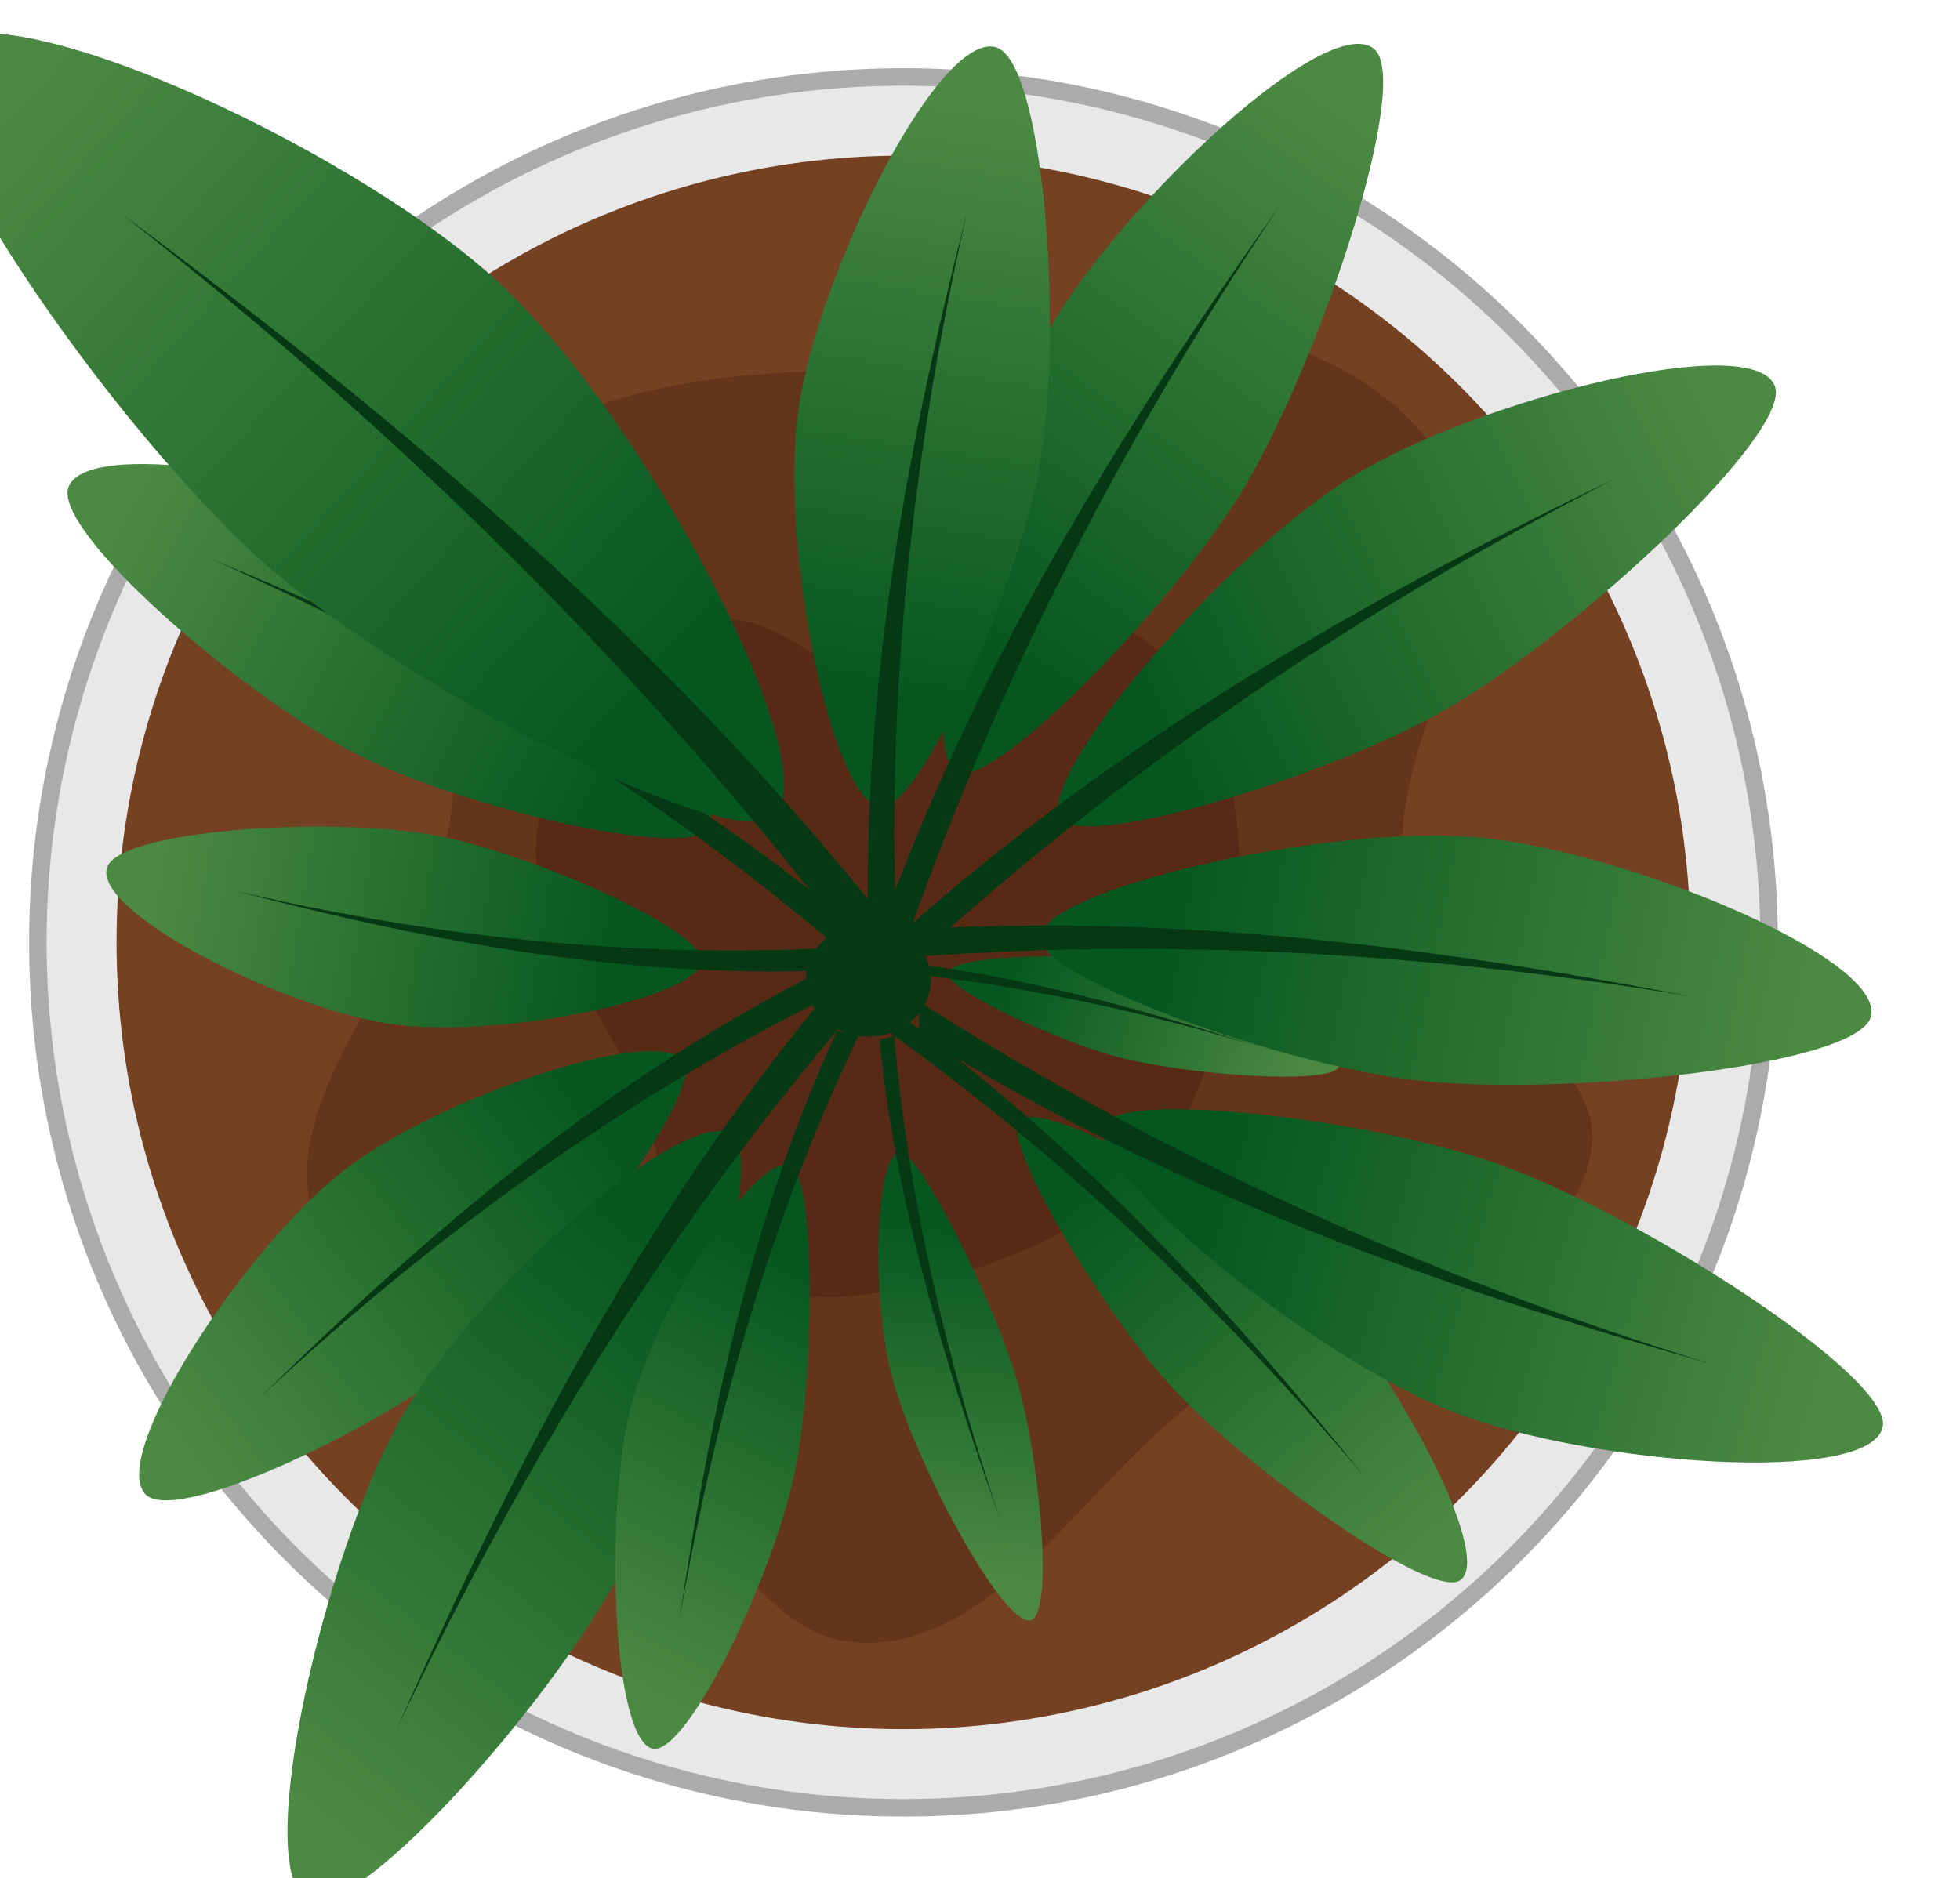 <?xml version="1.0" encoding="UTF-8" standalone="no"?>
<!-- Created with Inkscape (http://www.inkscape.org/) -->

<svg
   width="55.971mm"
   height="53.643mm"
   viewBox="0 0 55.971 53.643"
   version="1.1"
   id="svg1"
   inkscape:version="1.3.2 (091e20e, 2023-11-25, custom)"
   sodipodi:docname="regular_plant_pot.svg"
   xmlns:inkscape="http://www.inkscape.org/namespaces/inkscape"
   xmlns:sodipodi="http://sodipodi.sourceforge.net/DTD/sodipodi-0.dtd"
   xmlns:xlink="http://www.w3.org/1999/xlink"
   xmlns="http://www.w3.org/2000/svg"
   xmlns:svg="http://www.w3.org/2000/svg">
  <sodipodi:namedview
     id="namedview1"
     pagecolor="#ffffff"
     bordercolor="#666666"
     borderopacity="1"
     inkscape:showpageshadow="2"
     inkscape:pageopacity="0.0"
     inkscape:pagecheckerboard="true"
     inkscape:deskcolor="#d1d1d1"
     inkscape:document-units="mm"
     inkscape:zoom="0.69219276"
     inkscape:cx="171.19509"
     inkscape:cy="0.72234214"
     inkscape:window-width="1920"
     inkscape:window-height="991"
     inkscape:window-x="-9"
     inkscape:window-y="-9"
     inkscape:window-maximized="1"
     inkscape:current-layer="g605"
     showborder="true"
     labelstyle="default" />
  <defs
     id="defs1">
    <linearGradient
       id="swatch2303"
       inkscape:swatch="solid"
       gradientTransform="matrix(0,6.3066247e-5,0.003,0,-1719.497,1972.937)">
      <stop
         style="stop-color:#ababab;stop-opacity:1;"
         offset="0"
         id="stop2303" />
    </linearGradient>
    <linearGradient
       inkscape:collect="always"
       xlink:href="#linearGradient520"
       id="linearGradient594"
       gradientUnits="userSpaceOnUse"
       x1="2643.287"
       y1="-4601.611"
       x2="2669.236"
       y2="-4769.801" />
    <linearGradient
       id="linearGradient520"
       inkscape:collect="always">
      <stop
         style="stop-color:#06571f;stop-opacity:1;"
         offset="0"
         id="stop521" />
      <stop
         style="stop-color:#4c8a44;stop-opacity:1;"
         offset="1"
         id="stop522" />
    </linearGradient>
    <linearGradient
       inkscape:collect="always"
       xlink:href="#linearGradient520"
       id="linearGradient1"
       gradientUnits="userSpaceOnUse"
       x1="2643.287"
       y1="-4601.611"
       x2="2669.236"
       y2="-4769.801" />
    <linearGradient
       inkscape:collect="always"
       xlink:href="#linearGradient520"
       id="linearGradient2"
       gradientUnits="userSpaceOnUse"
       x1="2643.287"
       y1="-4601.611"
       x2="2669.236"
       y2="-4769.801" />
    <linearGradient
       inkscape:collect="always"
       xlink:href="#linearGradient520"
       id="linearGradient3"
       gradientUnits="userSpaceOnUse"
       x1="2643.287"
       y1="-4601.611"
       x2="2669.236"
       y2="-4769.801" />
    <linearGradient
       inkscape:collect="always"
       xlink:href="#linearGradient520"
       id="linearGradient4"
       gradientUnits="userSpaceOnUse"
       x1="2643.287"
       y1="-4601.611"
       x2="2669.236"
       y2="-4769.801" />
    <linearGradient
       inkscape:collect="always"
       xlink:href="#linearGradient520"
       id="linearGradient5"
       gradientUnits="userSpaceOnUse"
       x1="2643.287"
       y1="-4601.611"
       x2="2669.236"
       y2="-4769.801" />
    <linearGradient
       inkscape:collect="always"
       xlink:href="#linearGradient520"
       id="linearGradient6"
       gradientUnits="userSpaceOnUse"
       x1="2643.287"
       y1="-4601.611"
       x2="2669.236"
       y2="-4769.801" />
    <linearGradient
       inkscape:collect="always"
       xlink:href="#linearGradient520"
       id="linearGradient7"
       gradientUnits="userSpaceOnUse"
       x1="2643.287"
       y1="-4601.611"
       x2="2669.236"
       y2="-4769.801" />
    <linearGradient
       inkscape:collect="always"
       xlink:href="#linearGradient520"
       id="linearGradient8"
       gradientUnits="userSpaceOnUse"
       x1="2643.287"
       y1="-4601.611"
       x2="2669.236"
       y2="-4769.801" />
    <linearGradient
       inkscape:collect="always"
       xlink:href="#linearGradient520"
       id="linearGradient9"
       gradientUnits="userSpaceOnUse"
       x1="2643.287"
       y1="-4601.611"
       x2="2669.236"
       y2="-4769.801" />
    <linearGradient
       inkscape:collect="always"
       xlink:href="#linearGradient520"
       id="linearGradient10"
       gradientUnits="userSpaceOnUse"
       x1="2643.287"
       y1="-4601.611"
       x2="2669.236"
       y2="-4769.801" />
    <linearGradient
       inkscape:collect="always"
       xlink:href="#linearGradient520"
       id="linearGradient11"
       gradientUnits="userSpaceOnUse"
       x1="2643.287"
       y1="-4601.611"
       x2="2669.236"
       y2="-4769.801" />
    <linearGradient
       inkscape:collect="always"
       xlink:href="#linearGradient520"
       id="linearGradient12"
       gradientUnits="userSpaceOnUse"
       x1="2643.287"
       y1="-4601.611"
       x2="2669.236"
       y2="-4769.801" />
    <linearGradient
       inkscape:collect="always"
       xlink:href="#linearGradient520"
       id="linearGradient13"
       gradientUnits="userSpaceOnUse"
       x1="2643.287"
       y1="-4601.611"
       x2="2669.236"
       y2="-4769.801" />
  </defs>
  <g
     inkscape:label="Layer 1"
     inkscape:groupmode="layer"
     id="layer1"
     transform="translate(-99.385,-143.776)">
    <g
       id="g605"
       inkscape:label="pots"
       transform="matrix(0.3,0,0,0.3,-1702.301,863.158)"
       style="display:inline;stroke-width:3.329">
      <g
         id="g1991"
         transform="translate(1823.21,-476.704)">
        <g
           id="g1990"
           transform="translate(-313.479,-23.443)">
          <path
             style="color:#000000;fill:#e8e8e8;stroke:url(#swatch2303);stroke-linecap:round;stroke-linejoin:round;stroke-opacity:1;-inkscape-stroke:none;paint-order:fill markers stroke"
             d="m 4581.891,-1889.633 c -45.008,0 -81.566,36.558 -81.566,81.566 0,45.009 36.558,81.566 81.566,81.566 45.008,0 81.566,-36.558 81.566,-81.566 0,-45.009 -36.558,-81.566 -81.566,-81.566 z m 0,6.658 c 41.41,0 74.908,33.498 74.908,74.908 0,41.41 -33.498,74.908 -74.908,74.908 -41.41,0 -74.908,-33.498 -74.908,-74.908 0,-41.41 33.498,-74.908 74.908,-74.908 z"
             id="path1975" />
          <ellipse
             style="fill:#744123;fill-opacity:1;stroke:none;stroke-width:9.988;stroke-linecap:round;stroke-linejoin:round;stroke-dasharray:none;stroke-opacity:1;paint-order:fill markers stroke"
             id="ellipse1989"
             cx="4583.135"
             cy="-1807.926"
             rx="78.237"
             ry="78.238" />
          <path
             style="fill:#65351b;fill-opacity:1;stroke:none;stroke-width:9.988;stroke-linecap:round;stroke-linejoin:round;stroke-dasharray:none;stroke-opacity:1;paint-order:fill markers stroke"
             d="m 4577.466,-1862.521 c -13.54,0.016 -30.573,1.915 -38.527,12.872 -5.893,8.117 1.426,20.197 -0.225,30.091 -2.218,13.293 -17.06,25.538 -12.839,38.337 3.884,11.777 20.715,13.689 30.483,21.329 7.39,5.779 11.847,18.043 21.218,18.492 13.66,0.654 21.984,-16.29 33.363,-23.876 11.862,-7.908 33.447,-8.574 36.352,-22.531 2.076,-9.977 -14.905,-15.256 -17.403,-25.136 -3.212,-12.701 9.838,-27.18 4.324,-39.064 -3.461,-7.458 -12.294,-12.912 -20.473,-13.759 -7.411,-0.768 -13.267,8.158 -20.714,8.402 -5.461,0.178 -10.096,-5.163 -15.56,-5.157 z"
             id="path1989"
             sodipodi:nodetypes="aaaaaaaaaaaaa" />
          <path
             style="fill:#572a15;fill-opacity:1;stroke:none;stroke-width:9.988;stroke-linecap:round;stroke-linejoin:round;stroke-dasharray:none;stroke-opacity:1;paint-order:fill markers stroke"
             d="m 4563.654,-1838.58 c -8.189,2.119 -15.07,10.914 -16.543,19.243 -1.683,9.515 6.885,18.058 10.212,27.13 1.801,4.91 1.066,11.674 5.277,14.774 6.533,4.811 16.541,3.323 24.319,1.013 8.708,-2.586 18.412,-7.554 22.194,-15.814 6.21,-13.565 7.829,-35.68 -4.157,-44.564 -6.417,-4.757 -15.512,5.417 -23.477,4.809 -6.316,-0.482 -11.691,-8.18 -17.824,-6.593 z"
             id="path1990"
             sodipodi:nodetypes="aaaaaaaaa" />
          <ellipse
             style="fill:none;fill-opacity:1;stroke:#e8e8e8;stroke-width:6.659;stroke-linecap:round;stroke-linejoin:round;stroke-dasharray:none;stroke-opacity:1;paint-order:fill markers stroke"
             id="ellipse1990"
             cx="4581.891"
             cy="-1808.066"
             rx="78.237"
             ry="78.238" />
        </g>
        <g
           id="g1971"
           inkscape:label="palmes"
           style="display:inline;stroke-width:3.329"
           transform="matrix(0.334,0,0,0.334,3384.179,-317.974)">
          <g
             id="g594"
             transform="matrix(-0.564,0.756,0.756,0.564,7536.193,-3982.994)">
            <path
               style="fill:url(#linearGradient1);fill-opacity:1;stroke:none;stroke-width:0.881px;stroke-linecap:butt;stroke-linejoin:miter;stroke-opacity:1"
               d="m 2640.494,-4570.086 c -13.809,-3.08 -28.725,-75.827 -22.898,-114.217 5.84,-38.472 39.457,-106.215 55.881,-102.495 13.748,3.113 19.395,78.411 13.084,117.215 -5.867,36.074 -35.081,101.947 -46.068,99.496 z"
               id="path585"
               sodipodi:nodetypes="sasas" />
            <path
               style="fill:#043914;fill-opacity:1;stroke:none;stroke-width:0.881px;stroke-linecap:butt;stroke-linejoin:miter;stroke-opacity:1"
               d="m 2665.475,-4739.558 c -18.209,71.722 -31.841,144.729 -27.371,222.822 l 8.481,3.855 c -5.465,-75.693 1.746,-151.241 18.89,-226.677 z"
               id="path588"
               sodipodi:nodetypes="cccc" />
          </g>
          <g
             id="g596"
             transform="matrix(0.004,-0.783,0.783,0.004,6157.69,-2440.109)">
            <path
               style="fill:url(#linearGradient2);fill-opacity:1;stroke:none;stroke-width:0.881px;stroke-linecap:butt;stroke-linejoin:miter;stroke-opacity:1"
               d="m 2640.494,-4570.086 c -13.809,-3.08 -28.725,-75.827 -22.898,-114.217 5.84,-38.472 39.457,-106.215 55.881,-102.495 13.748,3.113 19.395,78.411 13.084,117.215 -5.867,36.074 -35.081,101.947 -46.068,99.496 z"
               id="path595"
               sodipodi:nodetypes="sasas" />
            <path
               style="fill:#043914;fill-opacity:1;stroke:none;stroke-width:0.881px;stroke-linecap:butt;stroke-linejoin:miter;stroke-opacity:1"
               d="m 2665.475,-4739.558 c -18.209,71.722 -31.841,144.729 -27.371,222.822 l 8.481,3.855 c -5.465,-75.693 1.746,-151.241 18.89,-226.677 z"
               id="path596"
               sodipodi:nodetypes="cccc" />
          </g>
          <g
             id="g599"
             transform="matrix(-0.05,0.39,-0.522,-0.065,406.43,-5849.869)">
            <path
               style="fill:url(#linearGradient3);fill-opacity:1;stroke:none;stroke-width:0.881px;stroke-linecap:butt;stroke-linejoin:miter;stroke-opacity:1"
               d="m 2640.494,-4570.086 c -13.809,-3.08 -28.725,-75.827 -22.898,-114.217 5.84,-38.472 39.457,-106.215 55.881,-102.495 13.748,3.113 19.395,78.411 13.084,117.215 -5.867,36.074 -35.081,101.947 -46.068,99.496 z"
               id="path597"
               sodipodi:nodetypes="sasas" />
            <path
               style="fill:#043914;fill-opacity:1;stroke:none;stroke-width:0.881px;stroke-linecap:butt;stroke-linejoin:miter;stroke-opacity:1"
               d="m 2665.475,-4739.558 c -18.209,71.722 -31.841,144.729 -27.371,222.822 l 8.481,3.855 c -5.465,-75.693 1.746,-151.241 18.89,-226.677 z"
               id="path598"
               sodipodi:nodetypes="cccc" />
          </g>
          <g
             id="g600"
             transform="matrix(-0.441,0.543,-0.646,-0.523,892.852,-8304.942)">
            <path
               style="fill:url(#linearGradient4);fill-opacity:1;stroke:none;stroke-width:0.881px;stroke-linecap:butt;stroke-linejoin:miter;stroke-opacity:1"
               d="m 2640.494,-4570.086 c -13.809,-3.08 -28.725,-75.827 -22.898,-114.217 5.84,-38.472 39.457,-106.215 55.881,-102.495 13.748,3.113 19.395,78.411 13.084,117.215 -5.867,36.074 -35.081,101.947 -46.068,99.496 z"
               id="path599"
               sodipodi:nodetypes="sasas" />
            <path
               style="fill:#043914;fill-opacity:1;stroke:none;stroke-width:0.881px;stroke-linecap:butt;stroke-linejoin:miter;stroke-opacity:1"
               d="m 2665.475,-4739.558 c -18.209,71.722 -31.841,144.729 -27.371,222.822 l 8.481,3.855 c -5.465,-75.693 1.746,-151.241 18.89,-226.677 z"
               id="path600"
               sodipodi:nodetypes="cccc" />
          </g>
          <g
             id="g602"
             transform="matrix(0.426,-0.899,-0.961,-0.531,-2812.537,-4531.773)">
            <path
               style="fill:url(#linearGradient5);fill-opacity:1;stroke:none;stroke-width:0.881px;stroke-linecap:butt;stroke-linejoin:miter;stroke-opacity:1"
               d="m 2640.494,-4570.086 c -13.809,-3.08 -28.725,-75.827 -22.898,-114.217 5.84,-38.472 39.457,-106.215 55.881,-102.495 13.748,3.113 19.395,78.411 13.084,117.215 -5.867,36.074 -35.081,101.947 -46.068,99.496 z"
               id="path601"
               sodipodi:nodetypes="sasas" />
            <path
               style="fill:#043914;fill-opacity:1;stroke:none;stroke-width:0.881px;stroke-linecap:butt;stroke-linejoin:miter;stroke-opacity:1"
               d="m 2665.475,-4739.558 c -18.209,71.722 -31.841,144.729 -27.371,222.822 l 8.481,3.855 c -5.465,-75.693 1.746,-151.241 18.89,-226.677 z"
               id="path602"
               sodipodi:nodetypes="cccc" />
          </g>
          <g
             id="g609"
             transform="matrix(-0.022,0.995,-1.096,0.044,-2264.425,-6959.806)">
            <path
               style="fill:url(#linearGradient6);fill-opacity:1;stroke:none;stroke-width:0.881px;stroke-linecap:butt;stroke-linejoin:miter;stroke-opacity:1"
               d="m 2640.494,-4570.086 c -13.809,-3.08 -28.725,-75.827 -22.898,-114.217 5.84,-38.472 39.457,-106.215 55.881,-102.495 13.748,3.113 19.395,78.411 13.084,117.215 -5.867,36.074 -35.081,101.947 -46.068,99.496 z"
               id="path603"
               sodipodi:nodetypes="sasas" />
            <path
               style="fill:#043914;fill-opacity:1;stroke:none;stroke-width:0.881px;stroke-linecap:butt;stroke-linejoin:miter;stroke-opacity:1"
               d="m 2665.475,-4739.558 c -18.209,71.722 -31.841,144.729 -27.371,222.822 l 8.481,3.855 c -5.465,-75.693 1.746,-151.241 18.89,-226.677 z"
               id="path606"
               sodipodi:nodetypes="cccc" />
          </g>
          <g
             id="g613"
             transform="matrix(0.577,0.811,-0.853,0.69,-2730.017,-3555.49)">
            <path
               style="fill:url(#linearGradient7);fill-opacity:1;stroke:none;stroke-width:0.881px;stroke-linecap:butt;stroke-linejoin:miter;stroke-opacity:1"
               d="m 2640.494,-4570.086 c -13.809,-3.08 -28.725,-75.827 -22.898,-114.217 5.84,-38.472 39.457,-106.215 55.881,-102.495 13.748,3.113 19.395,78.411 13.084,117.215 -5.867,36.074 -35.081,101.947 -46.068,99.496 z"
               id="path609"
               sodipodi:nodetypes="sasas" />
            <path
               style="fill:#043914;fill-opacity:1;stroke:none;stroke-width:0.881px;stroke-linecap:butt;stroke-linejoin:miter;stroke-opacity:1"
               d="m 2665.475,-4739.558 c -18.209,71.722 -31.841,144.729 -27.371,222.822 l 8.481,3.855 c -5.465,-75.693 1.746,-151.241 18.89,-226.677 z"
               id="path611"
               sodipodi:nodetypes="cccc" />
          </g>
          <g
             id="g765"
             transform="matrix(0.897,0.432,-0.414,1.016,-1598.344,-1077.824)">
            <path
               style="fill:url(#linearGradient8);fill-opacity:1;stroke:none;stroke-width:0.881px;stroke-linecap:butt;stroke-linejoin:miter;stroke-opacity:1"
               d="m 2640.494,-4570.086 c -13.809,-3.08 -28.725,-75.827 -22.898,-114.217 5.84,-38.472 39.457,-106.215 55.881,-102.495 13.748,3.113 19.395,78.411 13.084,117.215 -5.867,36.074 -35.081,101.947 -46.068,99.496 z"
               id="path613"
               sodipodi:nodetypes="sasas" />
            <path
               style="fill:#043914;fill-opacity:1;stroke:none;stroke-width:0.881px;stroke-linecap:butt;stroke-linejoin:miter;stroke-opacity:1"
               d="m 2665.475,-4739.558 c -18.209,71.722 -31.841,144.729 -27.371,222.822 l 8.481,3.855 c -5.465,-75.693 1.746,-151.241 18.89,-226.677 z"
               id="path614"
               sodipodi:nodetypes="cccc" />
          </g>
          <g
             id="g1141"
             transform="matrix(0.426,0.81,0.773,-0.447,4992.457,-8679.647)">
            <path
               style="fill:url(#linearGradient9);fill-opacity:1;stroke:none;stroke-width:0.881px;stroke-linecap:butt;stroke-linejoin:miter;stroke-opacity:1"
               d="m 2640.494,-4570.086 c -13.809,-3.08 -28.725,-75.827 -22.898,-114.217 5.84,-38.472 39.457,-106.215 55.881,-102.495 13.748,3.113 19.395,78.411 13.084,117.215 -5.867,36.074 -35.081,101.947 -46.068,99.496 z"
               id="path810"
               sodipodi:nodetypes="sasas" />
            <path
               style="fill:#043914;fill-opacity:1;stroke:none;stroke-width:0.881px;stroke-linecap:butt;stroke-linejoin:miter;stroke-opacity:1"
               d="m 2665.475,-4739.558 c -18.209,71.722 -31.841,144.729 -27.371,222.822 l 8.481,3.855 c -5.465,-75.693 1.746,-151.241 18.89,-226.677 z"
               id="path812"
               sodipodi:nodetypes="cccc" />
          </g>
          <g
             id="g1620"
             transform="matrix(0.761,0.828,0.677,-0.879,3683.174,-10680.218)"
             inkscape:transform-center-x="24.351417"
             inkscape:transform-center-y="38.989425">
            <path
               style="fill:url(#linearGradient10);fill-opacity:1;stroke:none;stroke-width:0.881px;stroke-linecap:butt;stroke-linejoin:miter;stroke-opacity:1"
               d="m 2640.494,-4570.086 c -13.809,-3.08 -28.725,-75.827 -22.898,-114.217 5.84,-38.472 39.457,-106.215 55.881,-102.495 13.748,3.113 19.395,78.411 13.084,117.215 -5.867,36.074 -35.081,101.947 -46.068,99.496 z"
               id="path1287"
               sodipodi:nodetypes="sasas" />
            <path
               style="fill:#043914;fill-opacity:1;stroke:none;stroke-width:0.881px;stroke-linecap:butt;stroke-linejoin:miter;stroke-opacity:1"
               d="m 2665.475,-4739.558 c -18.209,71.722 -31.841,144.729 -27.371,222.822 l 8.481,3.855 c -5.465,-75.693 1.746,-151.241 18.89,-226.677 z"
               id="path1288"
               sodipodi:nodetypes="cccc" />
          </g>
          <g
             id="g1739"
             transform="matrix(0.614,0.442,0.277,-0.699,2259.807,-8829.505)"
             inkscape:transform-center-x="9.6814764"
             inkscape:transform-center-y="30.148918">
            <path
               style="fill:url(#linearGradient11);fill-opacity:1;stroke:none;stroke-width:0.881px;stroke-linecap:butt;stroke-linejoin:miter;stroke-opacity:1"
               d="m 2640.494,-4570.086 c -13.809,-3.08 -28.725,-75.827 -22.898,-114.217 5.84,-38.472 39.457,-106.215 55.881,-102.495 13.748,3.113 19.395,78.411 13.084,117.215 -5.867,36.074 -35.081,101.947 -46.068,99.496 z"
               id="path1737"
               sodipodi:nodetypes="sasas" />
            <path
               style="fill:#043914;fill-opacity:1;stroke:none;stroke-width:0.881px;stroke-linecap:butt;stroke-linejoin:miter;stroke-opacity:1"
               d="m 2665.475,-4739.558 c -18.209,71.722 -31.841,144.729 -27.371,222.822 l 8.481,3.855 c -5.465,-75.693 1.746,-151.241 18.89,-226.677 z"
               id="path1738"
               sodipodi:nodetypes="cccc" />
          </g>
          <g
             id="g1915"
             transform="matrix(0.534,0.137,-0.088,-0.595,834.355,-7552.649)"
             inkscape:transform-center-x="-6.0111185"
             inkscape:transform-center-y="24.602874">
            <path
               style="fill:url(#linearGradient12);fill-opacity:1;stroke:none;stroke-width:0.881px;stroke-linecap:butt;stroke-linejoin:miter;stroke-opacity:1"
               d="m 2640.494,-4570.086 c -13.809,-3.08 -28.725,-75.827 -22.898,-114.217 5.84,-38.472 39.457,-106.215 55.881,-102.495 13.748,3.113 19.395,78.411 13.084,117.215 -5.867,36.074 -35.081,101.947 -46.068,99.496 z"
               id="path1913"
               sodipodi:nodetypes="sasas" />
            <path
               style="fill:#043914;fill-opacity:1;stroke:none;stroke-width:0.881px;stroke-linecap:butt;stroke-linejoin:miter;stroke-opacity:1"
               d="m 2665.475,-4739.558 c -18.209,71.722 -31.841,144.729 -27.371,222.822 l 8.481,3.855 c -5.465,-75.693 1.746,-151.241 18.89,-226.677 z"
               id="path1915"
               sodipodi:nodetypes="cccc" />
          </g>
          <ellipse
             style="opacity:1;fill:#043914;fill-opacity:1;stroke:none;stroke-width:4.602;stroke-dasharray:none;stroke-opacity:1;paint-order:stroke fill markers"
             id="path1971"
             cx="2637.427"
             cy="-4520.883"
             rx="17.787"
             ry="16.219" />
          <g
             id="g523"
             style="display:inline;stroke-width:3.329">
            <path
               style="fill:url(#linearGradient13);fill-opacity:1;stroke:none;stroke-width:0.881px;stroke-linecap:butt;stroke-linejoin:miter;stroke-opacity:1"
               d="m 2640.494,-4570.086 c -13.809,-3.08 -28.725,-75.827 -22.898,-114.217 5.84,-38.472 39.457,-106.215 55.881,-102.495 13.748,3.113 19.395,78.411 13.084,117.215 -5.867,36.074 -35.081,101.947 -46.068,99.496 z"
               id="path520"
               sodipodi:nodetypes="sasas" />
            <path
               style="fill:#043914;fill-opacity:1;stroke:none;stroke-width:0.881px;stroke-linecap:butt;stroke-linejoin:miter;stroke-opacity:1"
               d="m 2665.475,-4739.558 c -18.209,71.722 -31.841,144.729 -27.371,222.822 l 8.481,3.855 c -5.465,-75.693 1.746,-151.241 18.89,-226.677 z"
               id="path519"
               sodipodi:nodetypes="cccc" />
          </g>
          <g
             id="g585"
             transform="matrix(-1.148,0.934,0.934,1.148,9911.094,-1787.927)"
             style="display:inline;stroke-width:3.329">
            <path
               style="fill:url(#linearGradient594);fill-opacity:1;stroke:none;stroke-width:0.881px;stroke-linecap:butt;stroke-linejoin:miter;stroke-opacity:1"
               d="m 2640.494,-4570.086 c -13.809,-3.08 -28.725,-75.827 -22.898,-114.217 5.84,-38.472 39.457,-106.215 55.881,-102.495 13.748,3.113 19.395,78.411 13.084,117.215 -5.867,36.074 -35.081,101.947 -46.068,99.496 z"
               id="path526"
               sodipodi:nodetypes="sasas" />
            <path
               style="fill:#043914;fill-opacity:1;stroke:none;stroke-width:0.881px;stroke-linecap:butt;stroke-linejoin:miter;stroke-opacity:1"
               d="m 2665.475,-4739.558 c -16.769,66.048 -29.656,133.186 -28.098,204.382 l 8.2,5.447 c -3.332,-70.056 4.027,-139.991 19.898,-209.829 z"
               id="path527"
               sodipodi:nodetypes="cccc" />
          </g>
        </g>
      </g>
      <g
         id="g2129"
         style="display:inline;stroke-width:5.398"
         transform="matrix(0.617,0,0,0.617,4142.959,-200.173)" />
    </g>
  </g>
</svg>
